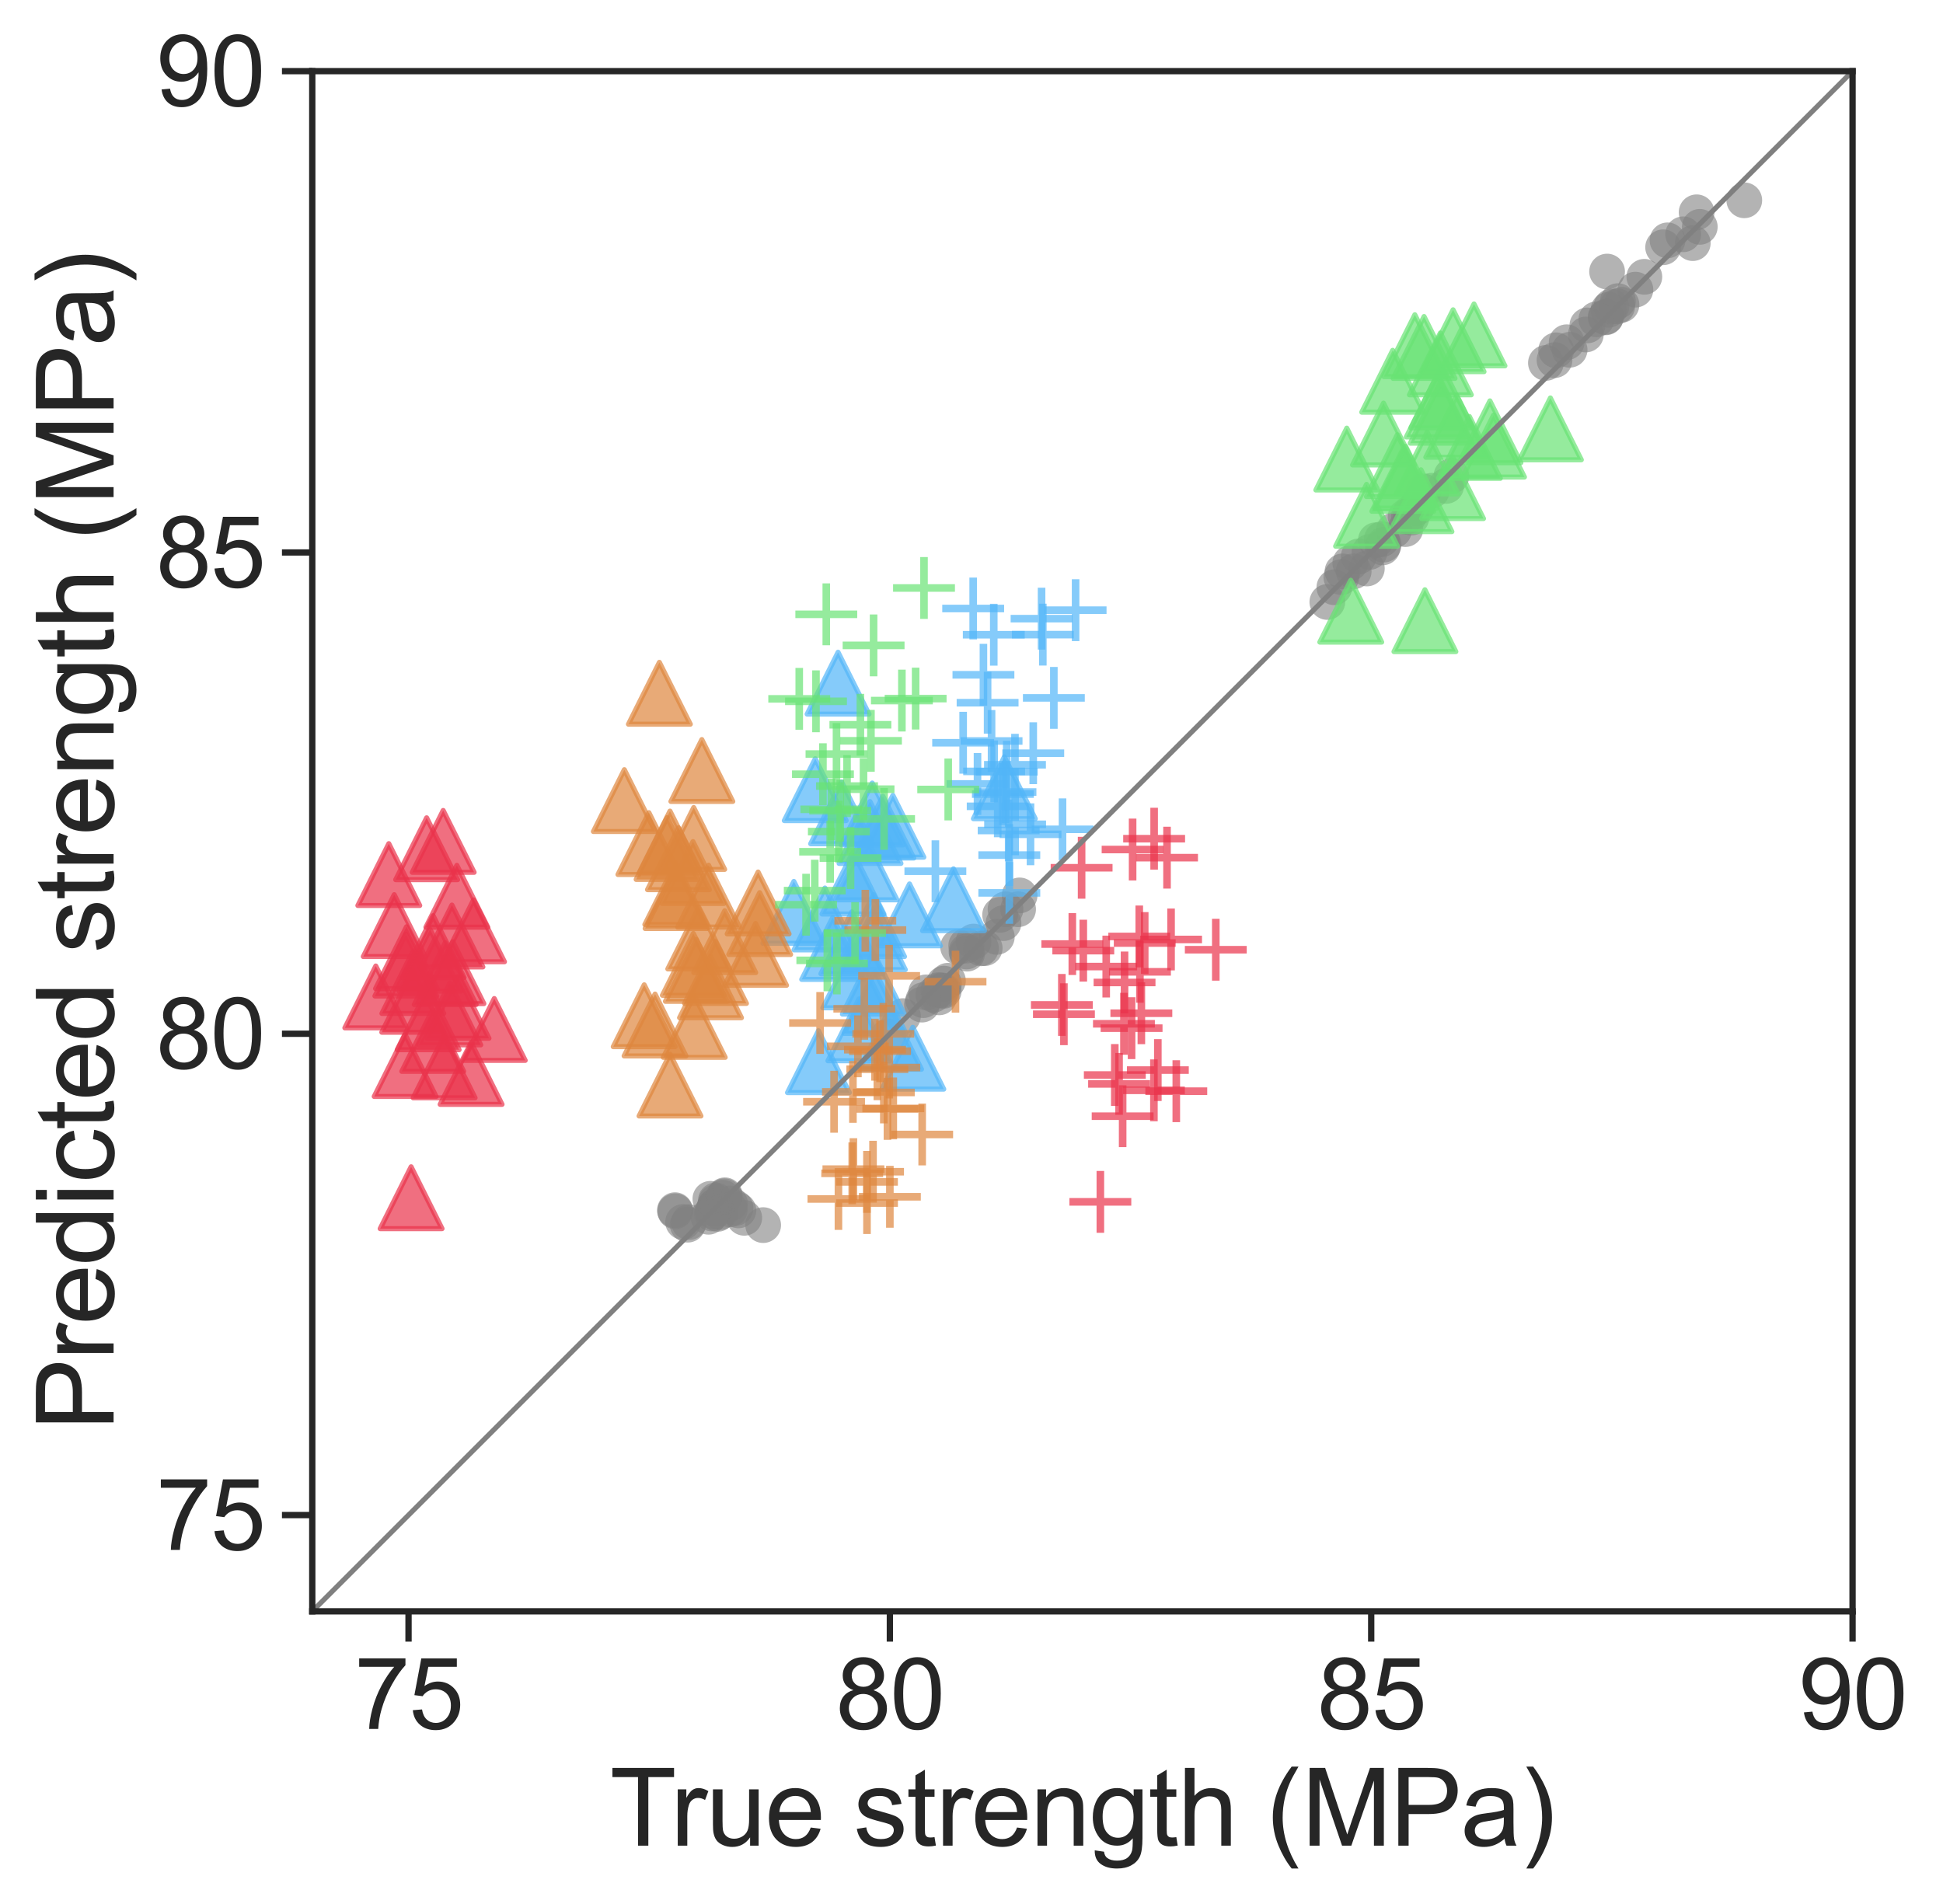 <?xml version="1.0" encoding="utf-8" standalone="no"?>
<!DOCTYPE svg PUBLIC "-//W3C//DTD SVG 1.1//EN"
  "http://www.w3.org/Graphics/SVG/1.1/DTD/svg11.dtd">
<svg xmlns:xlink="http://www.w3.org/1999/xlink" width="384.642pt" height="377.021pt" viewBox="0 0 384.642 377.021" xmlns="http://www.w3.org/2000/svg" version="1.1">
 <defs>
  <style type="text/css">*{stroke-linejoin: round; stroke-linecap: butt}</style>
 </defs>
 <g id="figure_1">
  <g id="patch_1">
   <path d="M 0 377.021 
L 384.642 377.021 
L 384.642 0 
L 0 0 
z
" style="fill: #ffffff"/>
  </g>
  <g id="axes_1">
   <g id="patch_2">
    <path d="M 61.817 319.009 
L 366.737 319.009 
L 366.737 14.089 
L 61.817 14.089 
z
" style="fill: #ffffff"/>
   </g>
   <g id="matplotlib.axis_1">
    <g id="xtick_1">
     <g id="line2d_1">
      <defs>
       <path id="mb54478a530" d="M 0 0 
L 0 6 
" style="stroke: #262626; stroke-width: 1.25"/>
      </defs>
      <g>
       <use xlink:href="#mb54478a530" x="80.874" y="319.009" style="fill: #262626; stroke: #262626; stroke-width: 1.25"/>
      </g>
     </g>
     <g id="text_1">
      <!-- 75 -->
      <g style="fill: #262626" transform="translate(70.169 342.288) scale(0.193 -0.193)">
       <defs>
        <path id="ArialMT-37" d="M 303 3981 
L 303 4522 
L 3269 4522 
L 3269 4084 
Q 2831 3619 2401 2847 
Q 1972 2075 1738 1259 
Q 1569 684 1522 0 
L 944 0 
Q 953 541 1156 1306 
Q 1359 2072 1739 2783 
Q 2119 3494 2547 3981 
L 303 3981 
z
" transform="scale(0.016)"/>
        <path id="ArialMT-35" d="M 266 1200 
L 856 1250 
Q 922 819 1161 601 
Q 1400 384 1738 384 
Q 2144 384 2425 690 
Q 2706 997 2706 1503 
Q 2706 1984 2436 2262 
Q 2166 2541 1728 2541 
Q 1456 2541 1237 2417 
Q 1019 2294 894 2097 
L 366 2166 
L 809 4519 
L 3088 4519 
L 3088 3981 
L 1259 3981 
L 1013 2750 
Q 1425 3038 1878 3038 
Q 2478 3038 2890 2622 
Q 3303 2206 3303 1553 
Q 3303 931 2941 478 
Q 2500 -78 1738 -78 
Q 1113 -78 717 272 
Q 322 622 266 1200 
z
" transform="scale(0.016)"/>
       </defs>
       <use xlink:href="#ArialMT-37"/>
       <use xlink:href="#ArialMT-35" x="55.615"/>
      </g>
     </g>
    </g>
    <g id="xtick_2">
     <g id="line2d_2">
      <g>
       <use xlink:href="#mb54478a530" x="176.162" y="319.009" style="fill: #262626; stroke: #262626; stroke-width: 1.25"/>
      </g>
     </g>
     <g id="text_2">
      <!-- 80 -->
      <g style="fill: #262626" transform="translate(165.457 342.288) scale(0.193 -0.193)">
       <defs>
        <path id="ArialMT-38" d="M 1131 2484 
Q 781 2613 612 2850 
Q 444 3088 444 3419 
Q 444 3919 803 4259 
Q 1163 4600 1759 4600 
Q 2359 4600 2725 4251 
Q 3091 3903 3091 3403 
Q 3091 3084 2923 2848 
Q 2756 2613 2416 2484 
Q 2838 2347 3058 2040 
Q 3278 1734 3278 1309 
Q 3278 722 2862 322 
Q 2447 -78 1769 -78 
Q 1091 -78 675 323 
Q 259 725 259 1325 
Q 259 1772 486 2073 
Q 713 2375 1131 2484 
z
M 1019 3438 
Q 1019 3113 1228 2906 
Q 1438 2700 1772 2700 
Q 2097 2700 2305 2904 
Q 2513 3109 2513 3406 
Q 2513 3716 2298 3927 
Q 2084 4138 1766 4138 
Q 1444 4138 1231 3931 
Q 1019 3725 1019 3438 
z
M 838 1322 
Q 838 1081 952 856 
Q 1066 631 1291 507 
Q 1516 384 1775 384 
Q 2178 384 2440 643 
Q 2703 903 2703 1303 
Q 2703 1709 2433 1975 
Q 2163 2241 1756 2241 
Q 1359 2241 1098 1978 
Q 838 1716 838 1322 
z
" transform="scale(0.016)"/>
        <path id="ArialMT-30" d="M 266 2259 
Q 266 3072 433 3567 
Q 600 4063 929 4331 
Q 1259 4600 1759 4600 
Q 2128 4600 2406 4451 
Q 2684 4303 2865 4023 
Q 3047 3744 3150 3342 
Q 3253 2941 3253 2259 
Q 3253 1453 3087 958 
Q 2922 463 2592 192 
Q 2263 -78 1759 -78 
Q 1097 -78 719 397 
Q 266 969 266 2259 
z
M 844 2259 
Q 844 1131 1108 757 
Q 1372 384 1759 384 
Q 2147 384 2411 759 
Q 2675 1134 2675 2259 
Q 2675 3391 2411 3762 
Q 2147 4134 1753 4134 
Q 1366 4134 1134 3806 
Q 844 3388 844 2259 
z
" transform="scale(0.016)"/>
       </defs>
       <use xlink:href="#ArialMT-38"/>
       <use xlink:href="#ArialMT-30" x="55.615"/>
      </g>
     </g>
    </g>
    <g id="xtick_3">
     <g id="line2d_3">
      <g>
       <use xlink:href="#mb54478a530" x="271.449" y="319.009" style="fill: #262626; stroke: #262626; stroke-width: 1.25"/>
      </g>
     </g>
     <g id="text_3">
      <!-- 85 -->
      <g style="fill: #262626" transform="translate(260.744 342.288) scale(0.193 -0.193)">
       <use xlink:href="#ArialMT-38"/>
       <use xlink:href="#ArialMT-35" x="55.615"/>
      </g>
     </g>
    </g>
    <g id="xtick_4">
     <g id="line2d_4">
      <g>
       <use xlink:href="#mb54478a530" x="366.737" y="319.009" style="fill: #262626; stroke: #262626; stroke-width: 1.25"/>
      </g>
     </g>
     <g id="text_4">
      <!-- 90 -->
      <g style="fill: #262626" transform="translate(356.032 342.288) scale(0.193 -0.193)">
       <defs>
        <path id="ArialMT-39" d="M 350 1059 
L 891 1109 
Q 959 728 1153 556 
Q 1347 384 1650 384 
Q 1909 384 2104 503 
Q 2300 622 2425 820 
Q 2550 1019 2634 1356 
Q 2719 1694 2719 2044 
Q 2719 2081 2716 2156 
Q 2547 1888 2255 1720 
Q 1963 1553 1622 1553 
Q 1053 1553 659 1965 
Q 266 2378 266 3053 
Q 266 3750 677 4175 
Q 1088 4600 1706 4600 
Q 2153 4600 2523 4359 
Q 2894 4119 3086 3673 
Q 3278 3228 3278 2384 
Q 3278 1506 3087 986 
Q 2897 466 2520 194 
Q 2144 -78 1638 -78 
Q 1100 -78 759 220 
Q 419 519 350 1059 
z
M 2653 3081 
Q 2653 3566 2395 3850 
Q 2138 4134 1775 4134 
Q 1400 4134 1122 3828 
Q 844 3522 844 3034 
Q 844 2597 1108 2323 
Q 1372 2050 1759 2050 
Q 2150 2050 2401 2323 
Q 2653 2597 2653 3081 
z
" transform="scale(0.016)"/>
       </defs>
       <use xlink:href="#ArialMT-39"/>
       <use xlink:href="#ArialMT-30" x="55.615"/>
      </g>
     </g>
    </g>
    <g id="text_5">
     <!-- True strength (MPa) -->
     <g style="fill: #262626" transform="translate(120.732 365.401) scale(0.21 -0.21)">
      <defs>
       <path id="ArialMT-54" d="M 1659 0 
L 1659 4041 
L 150 4041 
L 150 4581 
L 3781 4581 
L 3781 4041 
L 2266 4041 
L 2266 0 
L 1659 0 
z
" transform="scale(0.016)"/>
       <path id="ArialMT-72" d="M 416 0 
L 416 3319 
L 922 3319 
L 922 2816 
Q 1116 3169 1280 3281 
Q 1444 3394 1641 3394 
Q 1925 3394 2219 3213 
L 2025 2691 
Q 1819 2813 1613 2813 
Q 1428 2813 1281 2702 
Q 1134 2591 1072 2394 
Q 978 2094 978 1738 
L 978 0 
L 416 0 
z
" transform="scale(0.016)"/>
       <path id="ArialMT-75" d="M 2597 0 
L 2597 488 
Q 2209 -75 1544 -75 
Q 1250 -75 995 37 
Q 741 150 617 320 
Q 494 491 444 738 
Q 409 903 409 1263 
L 409 3319 
L 972 3319 
L 972 1478 
Q 972 1038 1006 884 
Q 1059 663 1231 536 
Q 1403 409 1656 409 
Q 1909 409 2131 539 
Q 2353 669 2445 892 
Q 2538 1116 2538 1541 
L 2538 3319 
L 3100 3319 
L 3100 0 
L 2597 0 
z
" transform="scale(0.016)"/>
       <path id="ArialMT-65" d="M 2694 1069 
L 3275 997 
Q 3138 488 2766 206 
Q 2394 -75 1816 -75 
Q 1088 -75 661 373 
Q 234 822 234 1631 
Q 234 2469 665 2931 
Q 1097 3394 1784 3394 
Q 2450 3394 2872 2941 
Q 3294 2488 3294 1666 
Q 3294 1616 3291 1516 
L 816 1516 
Q 847 969 1125 678 
Q 1403 388 1819 388 
Q 2128 388 2347 550 
Q 2566 713 2694 1069 
z
M 847 1978 
L 2700 1978 
Q 2663 2397 2488 2606 
Q 2219 2931 1791 2931 
Q 1403 2931 1139 2672 
Q 875 2413 847 1978 
z
" transform="scale(0.016)"/>
       <path id="ArialMT-20" transform="scale(0.016)"/>
       <path id="ArialMT-73" d="M 197 991 
L 753 1078 
Q 800 744 1014 566 
Q 1228 388 1613 388 
Q 2000 388 2187 545 
Q 2375 703 2375 916 
Q 2375 1106 2209 1216 
Q 2094 1291 1634 1406 
Q 1016 1563 777 1677 
Q 538 1791 414 1992 
Q 291 2194 291 2438 
Q 291 2659 392 2848 
Q 494 3038 669 3163 
Q 800 3259 1026 3326 
Q 1253 3394 1513 3394 
Q 1903 3394 2198 3281 
Q 2494 3169 2634 2976 
Q 2775 2784 2828 2463 
L 2278 2388 
Q 2241 2644 2061 2787 
Q 1881 2931 1553 2931 
Q 1166 2931 1000 2803 
Q 834 2675 834 2503 
Q 834 2394 903 2306 
Q 972 2216 1119 2156 
Q 1203 2125 1616 2013 
Q 2213 1853 2448 1751 
Q 2684 1650 2818 1456 
Q 2953 1263 2953 975 
Q 2953 694 2789 445 
Q 2625 197 2315 61 
Q 2006 -75 1616 -75 
Q 969 -75 630 194 
Q 291 463 197 991 
z
" transform="scale(0.016)"/>
       <path id="ArialMT-74" d="M 1650 503 
L 1731 6 
Q 1494 -44 1306 -44 
Q 1000 -44 831 53 
Q 663 150 594 308 
Q 525 466 525 972 
L 525 2881 
L 113 2881 
L 113 3319 
L 525 3319 
L 525 4141 
L 1084 4478 
L 1084 3319 
L 1650 3319 
L 1650 2881 
L 1084 2881 
L 1084 941 
Q 1084 700 1114 631 
Q 1144 563 1211 522 
Q 1278 481 1403 481 
Q 1497 481 1650 503 
z
" transform="scale(0.016)"/>
       <path id="ArialMT-6e" d="M 422 0 
L 422 3319 
L 928 3319 
L 928 2847 
Q 1294 3394 1984 3394 
Q 2284 3394 2536 3286 
Q 2788 3178 2913 3003 
Q 3038 2828 3088 2588 
Q 3119 2431 3119 2041 
L 3119 0 
L 2556 0 
L 2556 2019 
Q 2556 2363 2490 2533 
Q 2425 2703 2258 2804 
Q 2091 2906 1866 2906 
Q 1506 2906 1245 2678 
Q 984 2450 984 1813 
L 984 0 
L 422 0 
z
" transform="scale(0.016)"/>
       <path id="ArialMT-67" d="M 319 -275 
L 866 -356 
Q 900 -609 1056 -725 
Q 1266 -881 1628 -881 
Q 2019 -881 2231 -725 
Q 2444 -569 2519 -288 
Q 2563 -116 2559 434 
Q 2191 0 1641 0 
Q 956 0 581 494 
Q 206 988 206 1678 
Q 206 2153 378 2554 
Q 550 2956 876 3175 
Q 1203 3394 1644 3394 
Q 2231 3394 2613 2919 
L 2613 3319 
L 3131 3319 
L 3131 450 
Q 3131 -325 2973 -648 
Q 2816 -972 2473 -1159 
Q 2131 -1347 1631 -1347 
Q 1038 -1347 672 -1080 
Q 306 -813 319 -275 
z
M 784 1719 
Q 784 1066 1043 766 
Q 1303 466 1694 466 
Q 2081 466 2343 764 
Q 2606 1063 2606 1700 
Q 2606 2309 2336 2618 
Q 2066 2928 1684 2928 
Q 1309 2928 1046 2623 
Q 784 2319 784 1719 
z
" transform="scale(0.016)"/>
       <path id="ArialMT-68" d="M 422 0 
L 422 4581 
L 984 4581 
L 984 2938 
Q 1378 3394 1978 3394 
Q 2347 3394 2619 3248 
Q 2891 3103 3008 2847 
Q 3125 2591 3125 2103 
L 3125 0 
L 2563 0 
L 2563 2103 
Q 2563 2525 2380 2717 
Q 2197 2909 1863 2909 
Q 1613 2909 1392 2779 
Q 1172 2650 1078 2428 
Q 984 2206 984 1816 
L 984 0 
L 422 0 
z
" transform="scale(0.016)"/>
       <path id="ArialMT-28" d="M 1497 -1347 
Q 1031 -759 709 28 
Q 388 816 388 1659 
Q 388 2403 628 3084 
Q 909 3875 1497 4659 
L 1900 4659 
Q 1522 4009 1400 3731 
Q 1209 3300 1100 2831 
Q 966 2247 966 1656 
Q 966 153 1900 -1347 
L 1497 -1347 
z
" transform="scale(0.016)"/>
       <path id="ArialMT-4d" d="M 475 0 
L 475 4581 
L 1388 4581 
L 2472 1338 
Q 2622 884 2691 659 
Q 2769 909 2934 1394 
L 4031 4581 
L 4847 4581 
L 4847 0 
L 4263 0 
L 4263 3834 
L 2931 0 
L 2384 0 
L 1059 3900 
L 1059 0 
L 475 0 
z
" transform="scale(0.016)"/>
       <path id="ArialMT-50" d="M 494 0 
L 494 4581 
L 2222 4581 
Q 2678 4581 2919 4538 
Q 3256 4481 3484 4323 
Q 3713 4166 3852 3881 
Q 3991 3597 3991 3256 
Q 3991 2672 3619 2267 
Q 3247 1863 2275 1863 
L 1100 1863 
L 1100 0 
L 494 0 
z
M 1100 2403 
L 2284 2403 
Q 2872 2403 3119 2622 
Q 3366 2841 3366 3238 
Q 3366 3525 3220 3729 
Q 3075 3934 2838 4000 
Q 2684 4041 2272 4041 
L 1100 4041 
L 1100 2403 
z
" transform="scale(0.016)"/>
       <path id="ArialMT-61" d="M 2588 409 
Q 2275 144 1986 34 
Q 1697 -75 1366 -75 
Q 819 -75 525 192 
Q 231 459 231 875 
Q 231 1119 342 1320 
Q 453 1522 633 1644 
Q 813 1766 1038 1828 
Q 1203 1872 1538 1913 
Q 2219 1994 2541 2106 
Q 2544 2222 2544 2253 
Q 2544 2597 2384 2738 
Q 2169 2928 1744 2928 
Q 1347 2928 1158 2789 
Q 969 2650 878 2297 
L 328 2372 
Q 403 2725 575 2942 
Q 747 3159 1072 3276 
Q 1397 3394 1825 3394 
Q 2250 3394 2515 3294 
Q 2781 3194 2906 3042 
Q 3031 2891 3081 2659 
Q 3109 2516 3109 2141 
L 3109 1391 
Q 3109 606 3145 398 
Q 3181 191 3288 0 
L 2700 0 
Q 2613 175 2588 409 
z
M 2541 1666 
Q 2234 1541 1622 1453 
Q 1275 1403 1131 1340 
Q 988 1278 909 1158 
Q 831 1038 831 891 
Q 831 666 1001 516 
Q 1172 366 1500 366 
Q 1825 366 2078 508 
Q 2331 650 2450 897 
Q 2541 1088 2541 1459 
L 2541 1666 
z
" transform="scale(0.016)"/>
       <path id="ArialMT-29" d="M 791 -1347 
L 388 -1347 
Q 1322 153 1322 1656 
Q 1322 2244 1188 2822 
Q 1081 3291 891 3722 
Q 769 4003 388 4659 
L 791 4659 
Q 1378 3875 1659 3084 
Q 1900 2403 1900 1659 
Q 1900 816 1576 28 
Q 1253 -759 791 -1347 
z
" transform="scale(0.016)"/>
      </defs>
      <use xlink:href="#ArialMT-54"/>
      <use xlink:href="#ArialMT-72" x="57.334"/>
      <use xlink:href="#ArialMT-75" x="90.635"/>
      <use xlink:href="#ArialMT-65" x="146.25"/>
      <use xlink:href="#ArialMT-20" x="201.865"/>
      <use xlink:href="#ArialMT-73" x="229.648"/>
      <use xlink:href="#ArialMT-74" x="279.648"/>
      <use xlink:href="#ArialMT-72" x="307.432"/>
      <use xlink:href="#ArialMT-65" x="340.732"/>
      <use xlink:href="#ArialMT-6e" x="396.348"/>
      <use xlink:href="#ArialMT-67" x="451.963"/>
      <use xlink:href="#ArialMT-74" x="507.578"/>
      <use xlink:href="#ArialMT-68" x="535.361"/>
      <use xlink:href="#ArialMT-20" x="590.977"/>
      <use xlink:href="#ArialMT-28" x="618.76"/>
      <use xlink:href="#ArialMT-4d" x="652.061"/>
      <use xlink:href="#ArialMT-50" x="735.361"/>
      <use xlink:href="#ArialMT-61" x="802.061"/>
      <use xlink:href="#ArialMT-29" x="857.676"/>
     </g>
    </g>
   </g>
   <g id="matplotlib.axis_2">
    <g id="ytick_1">
     <g id="line2d_5">
      <defs>
       <path id="m3090d2c1ec" d="M 0 0 
L -6 0 
" style="stroke: #262626; stroke-width: 1.25"/>
      </defs>
      <g>
       <use xlink:href="#m3090d2c1ec" x="61.817" y="299.952" style="fill: #262626; stroke: #262626; stroke-width: 1.25"/>
      </g>
     </g>
     <g id="text_6">
      <!-- 75 -->
      <g style="fill: #262626" transform="translate(30.907 306.841) scale(0.193 -0.193)">
       <use xlink:href="#ArialMT-37"/>
       <use xlink:href="#ArialMT-35" x="55.615"/>
      </g>
     </g>
    </g>
    <g id="ytick_2">
     <g id="line2d_6">
      <g>
       <use xlink:href="#m3090d2c1ec" x="61.817" y="204.664" style="fill: #262626; stroke: #262626; stroke-width: 1.25"/>
      </g>
     </g>
     <g id="text_7">
      <!-- 80 -->
      <g style="fill: #262626" transform="translate(30.907 211.554) scale(0.193 -0.193)">
       <use xlink:href="#ArialMT-38"/>
       <use xlink:href="#ArialMT-30" x="55.615"/>
      </g>
     </g>
    </g>
    <g id="ytick_3">
     <g id="line2d_7">
      <g>
       <use xlink:href="#m3090d2c1ec" x="61.817" y="109.377" style="fill: #262626; stroke: #262626; stroke-width: 1.25"/>
      </g>
     </g>
     <g id="text_8">
      <!-- 85 -->
      <g style="fill: #262626" transform="translate(30.907 116.266) scale(0.193 -0.193)">
       <use xlink:href="#ArialMT-38"/>
       <use xlink:href="#ArialMT-35" x="55.615"/>
      </g>
     </g>
    </g>
    <g id="ytick_4">
     <g id="line2d_8">
      <g>
       <use xlink:href="#m3090d2c1ec" x="61.817" y="14.089" style="fill: #262626; stroke: #262626; stroke-width: 1.25"/>
      </g>
     </g>
     <g id="text_9">
      <!-- 90 -->
      <g style="fill: #262626" transform="translate(30.907 20.979) scale(0.193 -0.193)">
       <use xlink:href="#ArialMT-39"/>
       <use xlink:href="#ArialMT-30" x="55.615"/>
      </g>
     </g>
    </g>
    <g id="text_10">
     <!-- Predicted strength (MPa) -->
     <g style="fill: #262626" transform="translate(22.487 283.257) rotate(-90) scale(0.21 -0.21)">
      <defs>
       <path id="ArialMT-64" d="M 2575 0 
L 2575 419 
Q 2259 -75 1647 -75 
Q 1250 -75 917 144 
Q 584 363 401 755 
Q 219 1147 219 1656 
Q 219 2153 384 2558 
Q 550 2963 881 3178 
Q 1213 3394 1622 3394 
Q 1922 3394 2156 3267 
Q 2391 3141 2538 2938 
L 2538 4581 
L 3097 4581 
L 3097 0 
L 2575 0 
z
M 797 1656 
Q 797 1019 1065 703 
Q 1334 388 1700 388 
Q 2069 388 2326 689 
Q 2584 991 2584 1609 
Q 2584 2291 2321 2609 
Q 2059 2928 1675 2928 
Q 1300 2928 1048 2622 
Q 797 2316 797 1656 
z
" transform="scale(0.016)"/>
       <path id="ArialMT-69" d="M 425 3934 
L 425 4581 
L 988 4581 
L 988 3934 
L 425 3934 
z
M 425 0 
L 425 3319 
L 988 3319 
L 988 0 
L 425 0 
z
" transform="scale(0.016)"/>
       <path id="ArialMT-63" d="M 2588 1216 
L 3141 1144 
Q 3050 572 2676 248 
Q 2303 -75 1759 -75 
Q 1078 -75 664 370 
Q 250 816 250 1647 
Q 250 2184 428 2587 
Q 606 2991 970 3192 
Q 1334 3394 1763 3394 
Q 2303 3394 2647 3120 
Q 2991 2847 3088 2344 
L 2541 2259 
Q 2463 2594 2264 2762 
Q 2066 2931 1784 2931 
Q 1359 2931 1093 2626 
Q 828 2322 828 1663 
Q 828 994 1084 691 
Q 1341 388 1753 388 
Q 2084 388 2306 591 
Q 2528 794 2588 1216 
z
" transform="scale(0.016)"/>
      </defs>
      <use xlink:href="#ArialMT-50"/>
      <use xlink:href="#ArialMT-72" x="66.699"/>
      <use xlink:href="#ArialMT-65" x="100"/>
      <use xlink:href="#ArialMT-64" x="155.615"/>
      <use xlink:href="#ArialMT-69" x="211.23"/>
      <use xlink:href="#ArialMT-63" x="233.447"/>
      <use xlink:href="#ArialMT-74" x="283.447"/>
      <use xlink:href="#ArialMT-65" x="311.23"/>
      <use xlink:href="#ArialMT-64" x="366.846"/>
      <use xlink:href="#ArialMT-20" x="422.461"/>
      <use xlink:href="#ArialMT-73" x="450.244"/>
      <use xlink:href="#ArialMT-74" x="500.244"/>
      <use xlink:href="#ArialMT-72" x="528.027"/>
      <use xlink:href="#ArialMT-65" x="561.328"/>
      <use xlink:href="#ArialMT-6e" x="616.943"/>
      <use xlink:href="#ArialMT-67" x="672.559"/>
      <use xlink:href="#ArialMT-74" x="728.174"/>
      <use xlink:href="#ArialMT-68" x="755.957"/>
      <use xlink:href="#ArialMT-20" x="811.572"/>
      <use xlink:href="#ArialMT-28" x="839.355"/>
      <use xlink:href="#ArialMT-4d" x="872.656"/>
      <use xlink:href="#ArialMT-50" x="955.957"/>
      <use xlink:href="#ArialMT-61" x="1022.656"/>
      <use xlink:href="#ArialMT-29" x="1078.271"/>
     </g>
    </g>
   </g>
   <g id="PathCollection_1">
    <defs>
     <path id="C0_0_a1b54092af" d="M 0 3.536 
C 0.938 3.536 1.837 3.163 2.5 2.5 
C 3.163 1.837 3.536 0.938 3.536 -0 
C 3.536 -0.938 3.163 -1.837 2.5 -2.5 
C 1.837 -3.163 0.938 -3.536 0 -3.536 
C -0.938 -3.536 -1.837 -3.163 -2.5 -2.5 
C -3.163 -1.837 -3.536 -0.938 -3.536 0 
C -3.536 0.938 -3.163 1.837 -2.5 2.5 
C -1.837 3.163 -0.938 3.536 0 3.536 
z
"/>
    </defs>
    <g clip-path="url(#p9abfd5ecce)">
     <use xlink:href="#C0_0_a1b54092af" x="281.792" y="97.291" style="fill: #808080; fill-opacity: 0.6"/>
    </g>
    <g clip-path="url(#p9abfd5ecce)">
     <use xlink:href="#C0_0_a1b54092af" x="199.058" y="180.012" style="fill: #808080; fill-opacity: 0.6"/>
    </g>
    <g clip-path="url(#p9abfd5ecce)">
     <use xlink:href="#C0_0_a1b54092af" x="333.206" y="46.384" style="fill: #808080; fill-opacity: 0.6"/>
    </g>
    <g clip-path="url(#p9abfd5ecce)">
     <use xlink:href="#C0_0_a1b54092af" x="307.735" y="71.304" style="fill: #808080; fill-opacity: 0.6"/>
    </g>
    <g clip-path="url(#p9abfd5ecce)">
     <use xlink:href="#C0_0_a1b54092af" x="306.034" y="71.849" style="fill: #808080; fill-opacity: 0.6"/>
    </g>
    <g clip-path="url(#p9abfd5ecce)">
     <use xlink:href="#C0_0_a1b54092af" x="335.868" y="42.031" style="fill: #808080; fill-opacity: 0.6"/>
    </g>
    <g clip-path="url(#p9abfd5ecce)">
     <use xlink:href="#C0_0_a1b54092af" x="187.66" y="194.163" style="fill: #808080; fill-opacity: 0.6"/>
    </g>
    <g clip-path="url(#p9abfd5ecce)">
     <use xlink:href="#C0_0_a1b54092af" x="141.507" y="238.881" style="fill: #808080; fill-opacity: 0.6"/>
    </g>
    <g clip-path="url(#p9abfd5ecce)">
     <use xlink:href="#C0_0_a1b54092af" x="273.547" y="106.744" style="fill: #808080; fill-opacity: 0.6"/>
    </g>
    <g clip-path="url(#p9abfd5ecce)">
     <use xlink:href="#C0_0_a1b54092af" x="182.515" y="198.891" style="fill: #808080; fill-opacity: 0.6"/>
    </g>
    <g clip-path="url(#p9abfd5ecce)">
     <use xlink:href="#C0_0_a1b54092af" x="286.287" y="96.204" style="fill: #808080; fill-opacity: 0.6"/>
    </g>
    <g clip-path="url(#p9abfd5ecce)">
     <use xlink:href="#C0_0_a1b54092af" x="320.284" y="59.617" style="fill: #808080; fill-opacity: 0.6"/>
    </g>
    <g clip-path="url(#p9abfd5ecce)">
     <use xlink:href="#C0_0_a1b54092af" x="287.32" y="94.239" style="fill: #808080; fill-opacity: 0.6"/>
    </g>
    <g clip-path="url(#p9abfd5ecce)">
     <use xlink:href="#C0_0_a1b54092af" x="278.204" y="104.749" style="fill: #808080; fill-opacity: 0.6"/>
    </g>
    <g clip-path="url(#p9abfd5ecce)">
     <use xlink:href="#C0_0_a1b54092af" x="197.335" y="185.476" style="fill: #808080; fill-opacity: 0.6"/>
    </g>
    <g clip-path="url(#p9abfd5ecce)">
     <use xlink:href="#C0_0_a1b54092af" x="147.335" y="241.101" style="fill: #808080; fill-opacity: 0.6"/>
    </g>
    <g clip-path="url(#p9abfd5ecce)">
     <use xlink:href="#C0_0_a1b54092af" x="201.843" y="177.273" style="fill: #808080; fill-opacity: 0.6"/>
    </g>
    <g clip-path="url(#p9abfd5ecce)">
     <use xlink:href="#C0_0_a1b54092af" x="178.747" y="201.166" style="fill: #808080; fill-opacity: 0.6"/>
    </g>
    <g clip-path="url(#p9abfd5ecce)">
     <use xlink:href="#C0_0_a1b54092af" x="197.985" y="181.116" style="fill: #808080; fill-opacity: 0.6"/>
    </g>
    <g clip-path="url(#p9abfd5ecce)">
     <use xlink:href="#C0_0_a1b54092af" x="186.865" y="194.741" style="fill: #808080; fill-opacity: 0.6"/>
    </g>
    <g clip-path="url(#p9abfd5ecce)">
     <use xlink:href="#C0_0_a1b54092af" x="194.933" y="187.712" style="fill: #808080; fill-opacity: 0.6"/>
    </g>
    <g clip-path="url(#p9abfd5ecce)">
     <use xlink:href="#C0_0_a1b54092af" x="317.901" y="62.725" style="fill: #808080; fill-opacity: 0.6"/>
    </g>
    <g clip-path="url(#p9abfd5ecce)">
     <use xlink:href="#C0_0_a1b54092af" x="275.955" y="104.973" style="fill: #808080; fill-opacity: 0.6"/>
    </g>
    <g clip-path="url(#p9abfd5ecce)">
     <use xlink:href="#C0_0_a1b54092af" x="191.272" y="187.211" style="fill: #808080; fill-opacity: 0.6"/>
    </g>
    <g clip-path="url(#p9abfd5ecce)">
     <use xlink:href="#C0_0_a1b54092af" x="136.4" y="241.954" style="fill: #808080; fill-opacity: 0.6"/>
    </g>
    <g clip-path="url(#p9abfd5ecce)">
     <use xlink:href="#C0_0_a1b54092af" x="270.587" y="112.547" style="fill: #808080; fill-opacity: 0.6"/>
    </g>
    <g clip-path="url(#p9abfd5ecce)">
     <use xlink:href="#C0_0_a1b54092af" x="318.43" y="61.321" style="fill: #808080; fill-opacity: 0.6"/>
    </g>
    <g clip-path="url(#p9abfd5ecce)">
     <use xlink:href="#C0_0_a1b54092af" x="186.818" y="196.164" style="fill: #808080; fill-opacity: 0.6"/>
    </g>
    <g clip-path="url(#p9abfd5ecce)">
     <use xlink:href="#C0_0_a1b54092af" x="314.237" y="64.424" style="fill: #808080; fill-opacity: 0.6"/>
    </g>
    <g clip-path="url(#p9abfd5ecce)">
     <use xlink:href="#C0_0_a1b54092af" x="143.486" y="236.641" style="fill: #808080; fill-opacity: 0.6"/>
    </g>
    <g clip-path="url(#p9abfd5ecce)">
     <use xlink:href="#C0_0_a1b54092af" x="184.795" y="196.936" style="fill: #808080; fill-opacity: 0.6"/>
    </g>
    <g clip-path="url(#p9abfd5ecce)">
     <use xlink:href="#C0_0_a1b54092af" x="144.47" y="239.421" style="fill: #808080; fill-opacity: 0.6"/>
    </g>
    <g clip-path="url(#p9abfd5ecce)">
     <use xlink:href="#C0_0_a1b54092af" x="325.522" y="54.802" style="fill: #808080; fill-opacity: 0.6"/>
    </g>
    <g clip-path="url(#p9abfd5ecce)">
     <use xlink:href="#C0_0_a1b54092af" x="201.547" y="180.011" style="fill: #808080; fill-opacity: 0.6"/>
    </g>
    <g clip-path="url(#p9abfd5ecce)">
     <use xlink:href="#C0_0_a1b54092af" x="151.078" y="242.544" style="fill: #808080; fill-opacity: 0.6"/>
    </g>
    <g clip-path="url(#p9abfd5ecce)">
     <use xlink:href="#C0_0_a1b54092af" x="279.415" y="102.463" style="fill: #808080; fill-opacity: 0.6"/>
    </g>
    <g clip-path="url(#p9abfd5ecce)">
     <use xlink:href="#C0_0_a1b54092af" x="280.395" y="100.573" style="fill: #808080; fill-opacity: 0.6"/>
    </g>
    <g clip-path="url(#p9abfd5ecce)">
     <use xlink:href="#C0_0_a1b54092af" x="135.236" y="241.926" style="fill: #808080; fill-opacity: 0.6"/>
    </g>
    <g clip-path="url(#p9abfd5ecce)">
     <use xlink:href="#C0_0_a1b54092af" x="189.669" y="187.464" style="fill: #808080; fill-opacity: 0.6"/>
    </g>
    <g clip-path="url(#p9abfd5ecce)">
     <use xlink:href="#C0_0_a1b54092af" x="141.753" y="238.009" style="fill: #808080; fill-opacity: 0.6"/>
    </g>
    <g clip-path="url(#p9abfd5ecce)">
     <use xlink:href="#C0_0_a1b54092af" x="265.535" y="114.257" style="fill: #808080; fill-opacity: 0.6"/>
    </g>
    <g clip-path="url(#p9abfd5ecce)">
     <use xlink:href="#C0_0_a1b54092af" x="144.507" y="238.277" style="fill: #808080; fill-opacity: 0.6"/>
    </g>
    <g clip-path="url(#p9abfd5ecce)">
     <use xlink:href="#C0_0_a1b54092af" x="142.566" y="239.969" style="fill: #808080; fill-opacity: 0.6"/>
    </g>
    <g clip-path="url(#p9abfd5ecce)">
     <use xlink:href="#C0_0_a1b54092af" x="141.722" y="237.65" style="fill: #808080; fill-opacity: 0.6"/>
    </g>
    <g clip-path="url(#p9abfd5ecce)">
     <use xlink:href="#C0_0_a1b54092af" x="318.143" y="53.765" style="fill: #808080; fill-opacity: 0.6"/>
    </g>
    <g clip-path="url(#p9abfd5ecce)">
     <use xlink:href="#C0_0_a1b54092af" x="198.658" y="182.755" style="fill: #808080; fill-opacity: 0.6"/>
    </g>
    <g clip-path="url(#p9abfd5ecce)">
     <use xlink:href="#C0_0_a1b54092af" x="140.628" y="237.341" style="fill: #808080; fill-opacity: 0.6"/>
    </g>
    <g clip-path="url(#p9abfd5ecce)">
     <use xlink:href="#C0_0_a1b54092af" x="133.656" y="239.801" style="fill: #808080; fill-opacity: 0.6"/>
    </g>
    <g clip-path="url(#p9abfd5ecce)">
     <use xlink:href="#C0_0_a1b54092af" x="280.79" y="99.772" style="fill: #808080; fill-opacity: 0.6"/>
    </g>
    <g clip-path="url(#p9abfd5ecce)">
     <use xlink:href="#C0_0_a1b54092af" x="191.448" y="188.801" style="fill: #808080; fill-opacity: 0.6"/>
    </g>
    <g clip-path="url(#p9abfd5ecce)">
     <use xlink:href="#C0_0_a1b54092af" x="320.152" y="60.635" style="fill: #808080; fill-opacity: 0.6"/>
    </g>
    <g clip-path="url(#p9abfd5ecce)">
     <use xlink:href="#C0_0_a1b54092af" x="143.141" y="237.139" style="fill: #808080; fill-opacity: 0.6"/>
    </g>
    <g clip-path="url(#p9abfd5ecce)">
     <use xlink:href="#C0_0_a1b54092af" x="191.328" y="188.373" style="fill: #808080; fill-opacity: 0.6"/>
    </g>
    <g clip-path="url(#p9abfd5ecce)">
     <use xlink:href="#C0_0_a1b54092af" x="145.602" y="239.139" style="fill: #808080; fill-opacity: 0.6"/>
    </g>
    <g clip-path="url(#p9abfd5ecce)">
     <use xlink:href="#C0_0_a1b54092af" x="265.764" y="113.127" style="fill: #808080; fill-opacity: 0.6"/>
    </g>
    <g clip-path="url(#p9abfd5ecce)">
     <use xlink:href="#C0_0_a1b54092af" x="175.828" y="205.186" style="fill: #808080; fill-opacity: 0.6"/>
    </g>
    <g clip-path="url(#p9abfd5ecce)">
     <use xlink:href="#C0_0_a1b54092af" x="272.365" y="106.954" style="fill: #808080; fill-opacity: 0.6"/>
    </g>
    <g clip-path="url(#p9abfd5ecce)">
     <use xlink:href="#C0_0_a1b54092af" x="185.92" y="197.454" style="fill: #808080; fill-opacity: 0.6"/>
    </g>
    <g clip-path="url(#p9abfd5ecce)">
     <use xlink:href="#C0_0_a1b54092af" x="336.494" y="44.91" style="fill: #808080; fill-opacity: 0.6"/>
    </g>
    <g clip-path="url(#p9abfd5ecce)">
     <use xlink:href="#C0_0_a1b54092af" x="183.337" y="196.467" style="fill: #808080; fill-opacity: 0.6"/>
    </g>
    <g clip-path="url(#p9abfd5ecce)">
     <use xlink:href="#C0_0_a1b54092af" x="278.255" y="102.305" style="fill: #808080; fill-opacity: 0.6"/>
    </g>
    <g clip-path="url(#p9abfd5ecce)">
     <use xlink:href="#C0_0_a1b54092af" x="329.237" y="48.956" style="fill: #808080; fill-opacity: 0.6"/>
    </g>
    <g clip-path="url(#p9abfd5ecce)">
     <use xlink:href="#C0_0_a1b54092af" x="317.875" y="62.825" style="fill: #808080; fill-opacity: 0.6"/>
    </g>
    <g clip-path="url(#p9abfd5ecce)">
     <use xlink:href="#C0_0_a1b54092af" x="308.057" y="69.352" style="fill: #808080; fill-opacity: 0.6"/>
    </g>
    <g clip-path="url(#p9abfd5ecce)">
     <use xlink:href="#C0_0_a1b54092af" x="267.311" y="111.449" style="fill: #808080; fill-opacity: 0.6"/>
    </g>
    <g clip-path="url(#p9abfd5ecce)">
     <use xlink:href="#C0_0_a1b54092af" x="141.593" y="238.785" style="fill: #808080; fill-opacity: 0.6"/>
    </g>
    <g clip-path="url(#p9abfd5ecce)">
     <use xlink:href="#C0_0_a1b54092af" x="271.125" y="109.274" style="fill: #808080; fill-opacity: 0.6"/>
    </g>
    <g clip-path="url(#p9abfd5ecce)">
     <use xlink:href="#C0_0_a1b54092af" x="142.059" y="240.318" style="fill: #808080; fill-opacity: 0.6"/>
    </g>
    <g clip-path="url(#p9abfd5ecce)">
     <use xlink:href="#C0_0_a1b54092af" x="279.265" y="101.475" style="fill: #808080; fill-opacity: 0.6"/>
    </g>
    <g clip-path="url(#p9abfd5ecce)">
     <use xlink:href="#C0_0_a1b54092af" x="141.146" y="239.847" style="fill: #808080; fill-opacity: 0.6"/>
    </g>
    <g clip-path="url(#p9abfd5ecce)">
     <use xlink:href="#C0_0_a1b54092af" x="141.368" y="239.204" style="fill: #808080; fill-opacity: 0.6"/>
    </g>
    <g clip-path="url(#p9abfd5ecce)">
     <use xlink:href="#C0_0_a1b54092af" x="278.93" y="102.171" style="fill: #808080; fill-opacity: 0.6"/>
    </g>
    <g clip-path="url(#p9abfd5ecce)">
     <use xlink:href="#C0_0_a1b54092af" x="345.303" y="39.654" style="fill: #808080; fill-opacity: 0.6"/>
    </g>
    <g clip-path="url(#p9abfd5ecce)">
     <use xlink:href="#C0_0_a1b54092af" x="136.138" y="242.46" style="fill: #808080; fill-opacity: 0.6"/>
    </g>
    <g clip-path="url(#p9abfd5ecce)">
     <use xlink:href="#C0_0_a1b54092af" x="182.779" y="198.008" style="fill: #808080; fill-opacity: 0.6"/>
    </g>
    <g clip-path="url(#p9abfd5ecce)">
     <use xlink:href="#C0_0_a1b54092af" x="140.25" y="240.893" style="fill: #808080; fill-opacity: 0.6"/>
    </g>
    <g clip-path="url(#p9abfd5ecce)">
     <use xlink:href="#C0_0_a1b54092af" x="146.181" y="239.628" style="fill: #808080; fill-opacity: 0.6"/>
    </g>
    <g clip-path="url(#p9abfd5ecce)">
     <use xlink:href="#C0_0_a1b54092af" x="268.981" y="110.158" style="fill: #808080; fill-opacity: 0.6"/>
    </g>
    <g clip-path="url(#p9abfd5ecce)">
     <use xlink:href="#C0_0_a1b54092af" x="330.106" y="47.583" style="fill: #808080; fill-opacity: 0.6"/>
    </g>
    <g clip-path="url(#p9abfd5ecce)">
     <use xlink:href="#C0_0_a1b54092af" x="133.621" y="239.585" style="fill: #808080; fill-opacity: 0.6"/>
    </g>
    <g clip-path="url(#p9abfd5ecce)">
     <use xlink:href="#C0_0_a1b54092af" x="192.723" y="186.407" style="fill: #808080; fill-opacity: 0.6"/>
    </g>
    <g clip-path="url(#p9abfd5ecce)">
     <use xlink:href="#C0_0_a1b54092af" x="140.939" y="240.241" style="fill: #808080; fill-opacity: 0.6"/>
    </g>
    <g clip-path="url(#p9abfd5ecce)">
     <use xlink:href="#C0_0_a1b54092af" x="262.764" y="119.181" style="fill: #808080; fill-opacity: 0.6"/>
    </g>
    <g clip-path="url(#p9abfd5ecce)">
     <use xlink:href="#C0_0_a1b54092af" x="313.936" y="66.222" style="fill: #808080; fill-opacity: 0.6"/>
    </g>
    <g clip-path="url(#p9abfd5ecce)">
     <use xlink:href="#C0_0_a1b54092af" x="267.979" y="113.109" style="fill: #808080; fill-opacity: 0.6"/>
    </g>
    <g clip-path="url(#p9abfd5ecce)">
     <use xlink:href="#C0_0_a1b54092af" x="273.692" y="108.375" style="fill: #808080; fill-opacity: 0.6"/>
    </g>
    <g clip-path="url(#p9abfd5ecce)">
     <use xlink:href="#C0_0_a1b54092af" x="335.107" y="48.133" style="fill: #808080; fill-opacity: 0.6"/>
    </g>
    <g clip-path="url(#p9abfd5ecce)">
     <use xlink:href="#C0_0_a1b54092af" x="273.91" y="107.824" style="fill: #808080; fill-opacity: 0.6"/>
    </g>
    <g clip-path="url(#p9abfd5ecce)">
     <use xlink:href="#C0_0_a1b54092af" x="264.156" y="116.266" style="fill: #808080; fill-opacity: 0.6"/>
    </g>
    <g clip-path="url(#p9abfd5ecce)">
     <use xlink:href="#C0_0_a1b54092af" x="323.753" y="57.342" style="fill: #808080; fill-opacity: 0.6"/>
    </g>
    <g clip-path="url(#p9abfd5ecce)">
     <use xlink:href="#C0_0_a1b54092af" x="194.194" y="187.741" style="fill: #808080; fill-opacity: 0.6"/>
    </g>
    <g clip-path="url(#p9abfd5ecce)">
     <use xlink:href="#C0_0_a1b54092af" x="283.442" y="97.152" style="fill: #808080; fill-opacity: 0.6"/>
    </g>
    <g clip-path="url(#p9abfd5ecce)">
     <use xlink:href="#C0_0_a1b54092af" x="143.395" y="236.831" style="fill: #808080; fill-opacity: 0.6"/>
    </g>
    <g clip-path="url(#p9abfd5ecce)">
     <use xlink:href="#C0_0_a1b54092af" x="310.14" y="67.754" style="fill: #808080; fill-opacity: 0.6"/>
    </g>
    <g clip-path="url(#p9abfd5ecce)">
     <use xlink:href="#C0_0_a1b54092af" x="320.997" y="60.339" style="fill: #808080; fill-opacity: 0.6"/>
    </g>
    <g clip-path="url(#p9abfd5ecce)">
     <use xlink:href="#C0_0_a1b54092af" x="186.436" y="196.071" style="fill: #808080; fill-opacity: 0.6"/>
    </g>
    <g clip-path="url(#p9abfd5ecce)">
     <use xlink:href="#C0_0_a1b54092af" x="310.724" y="69.248" style="fill: #808080; fill-opacity: 0.6"/>
    </g>
    <g clip-path="url(#p9abfd5ecce)">
     <use xlink:href="#C0_0_a1b54092af" x="316.028" y="63.219" style="fill: #808080; fill-opacity: 0.6"/>
    </g>
    <g clip-path="url(#p9abfd5ecce)">
     <use xlink:href="#C0_0_a1b54092af" x="318.989" y="60.706" style="fill: #808080; fill-opacity: 0.6"/>
    </g>
    <g clip-path="url(#p9abfd5ecce)">
     <use xlink:href="#C0_0_a1b54092af" x="185.766" y="196.032" style="fill: #808080; fill-opacity: 0.6"/>
    </g>
   </g>
   <g id="PathCollection_2">
    <defs>
     <path id="mbdce14acf3" d="M 0 -6.124 
L -6.124 6.124 
L 6.124 6.124 
z
" style="stroke: #52b5f9; stroke-opacity: 0.7"/>
    </defs>
    <g clip-path="url(#p9abfd5ecce)">
     <use xlink:href="#mbdce14acf3" x="173.23" y="198.469" style="fill: #52b5f9; fill-opacity: 0.7; stroke: #52b5f9; stroke-opacity: 0.7"/>
     <use xlink:href="#mbdce14acf3" x="176.761" y="163.58" style="fill: #52b5f9; fill-opacity: 0.7; stroke: #52b5f9; stroke-opacity: 0.7"/>
     <use xlink:href="#mbdce14acf3" x="198.823" y="155.958" style="fill: #52b5f9; fill-opacity: 0.7; stroke: #52b5f9; stroke-opacity: 0.7"/>
     <use xlink:href="#mbdce14acf3" x="173.092" y="185.842" style="fill: #52b5f9; fill-opacity: 0.7; stroke: #52b5f9; stroke-opacity: 0.7"/>
     <use xlink:href="#mbdce14acf3" x="166.603" y="160.924" style="fill: #52b5f9; fill-opacity: 0.7; stroke: #52b5f9; stroke-opacity: 0.7"/>
     <use xlink:href="#mbdce14acf3" x="165.907" y="135.254" style="fill: #52b5f9; fill-opacity: 0.7; stroke: #52b5f9; stroke-opacity: 0.7"/>
     <use xlink:href="#mbdce14acf3" x="188.757" y="178.126" style="fill: #52b5f9; fill-opacity: 0.7; stroke: #52b5f9; stroke-opacity: 0.7"/>
     <use xlink:href="#mbdce14acf3" x="172.664" y="161.145" style="fill: #52b5f9; fill-opacity: 0.7; stroke: #52b5f9; stroke-opacity: 0.7"/>
     <use xlink:href="#mbdce14acf3" x="171.448" y="172.023" style="fill: #52b5f9; fill-opacity: 0.7; stroke: #52b5f9; stroke-opacity: 0.7"/>
     <use xlink:href="#mbdce14acf3" x="169.013" y="193.403" style="fill: #52b5f9; fill-opacity: 0.7; stroke: #52b5f9; stroke-opacity: 0.7"/>
     <use xlink:href="#mbdce14acf3" x="168.865" y="174.83" style="fill: #52b5f9; fill-opacity: 0.7; stroke: #52b5f9; stroke-opacity: 0.7"/>
     <use xlink:href="#mbdce14acf3" x="157.152" y="180.626" style="fill: #52b5f9; fill-opacity: 0.7; stroke: #52b5f9; stroke-opacity: 0.7"/>
     <use xlink:href="#mbdce14acf3" x="172.932" y="183.258" style="fill: #52b5f9; fill-opacity: 0.7; stroke: #52b5f9; stroke-opacity: 0.7"/>
     <use xlink:href="#mbdce14acf3" x="174.776" y="163.75" style="fill: #52b5f9; fill-opacity: 0.7; stroke: #52b5f9; stroke-opacity: 0.7"/>
     <use xlink:href="#mbdce14acf3" x="164.835" y="187.777" style="fill: #52b5f9; fill-opacity: 0.7; stroke: #52b5f9; stroke-opacity: 0.7"/>
     <use xlink:href="#mbdce14acf3" x="180.05" y="181.121" style="fill: #52b5f9; fill-opacity: 0.7; stroke: #52b5f9; stroke-opacity: 0.7"/>
     <use xlink:href="#mbdce14acf3" x="176.295" y="205.562" style="fill: #52b5f9; fill-opacity: 0.7; stroke: #52b5f9; stroke-opacity: 0.7"/>
     <use xlink:href="#mbdce14acf3" x="172.892" y="194.639" style="fill: #52b5f9; fill-opacity: 0.7; stroke: #52b5f9; stroke-opacity: 0.7"/>
     <use xlink:href="#mbdce14acf3" x="170.027" y="203.886" style="fill: #52b5f9; fill-opacity: 0.7; stroke: #52b5f9; stroke-opacity: 0.7"/>
     <use xlink:href="#mbdce14acf3" x="161.388" y="156.336" style="fill: #52b5f9; fill-opacity: 0.7; stroke: #52b5f9; stroke-opacity: 0.7"/>
     <use xlink:href="#mbdce14acf3" x="163.308" y="181.931" style="fill: #52b5f9; fill-opacity: 0.7; stroke: #52b5f9; stroke-opacity: 0.7"/>
     <use xlink:href="#mbdce14acf3" x="168.633" y="186.657" style="fill: #52b5f9; fill-opacity: 0.7; stroke: #52b5f9; stroke-opacity: 0.7"/>
     <use xlink:href="#mbdce14acf3" x="180.706" y="209.503" style="fill: #52b5f9; fill-opacity: 0.7; stroke: #52b5f9; stroke-opacity: 0.7"/>
     <use xlink:href="#mbdce14acf3" x="162.02" y="210.188" style="fill: #52b5f9; fill-opacity: 0.7; stroke: #52b5f9; stroke-opacity: 0.7"/>
     <use xlink:href="#mbdce14acf3" x="172.229" y="164.816" style="fill: #52b5f9; fill-opacity: 0.7; stroke: #52b5f9; stroke-opacity: 0.7"/>
    </g>
   </g>
   <g id="PathCollection_3">
    <defs>
     <path id="m5e5850a3b8" d="M 0 -6.124 
L -6.124 6.124 
L 6.124 6.124 
z
" style="stroke: #df873e; stroke-opacity: 0.7"/>
    </defs>
    <g clip-path="url(#p9abfd5ecce)">
     <use xlink:href="#m5e5850a3b8" x="137.184" y="172.742" style="fill: #df873e; fill-opacity: 0.7; stroke: #df873e; stroke-opacity: 0.7"/>
     <use xlink:href="#m5e5850a3b8" x="128.46" y="167.013" style="fill: #df873e; fill-opacity: 0.7; stroke: #df873e; stroke-opacity: 0.7"/>
     <use xlink:href="#m5e5850a3b8" x="137.33" y="165.996" style="fill: #df873e; fill-opacity: 0.7; stroke: #df873e; stroke-opacity: 0.7"/>
     <use xlink:href="#m5e5850a3b8" x="138.326" y="185.701" style="fill: #df873e; fill-opacity: 0.7; stroke: #df873e; stroke-opacity: 0.7"/>
     <use xlink:href="#m5e5850a3b8" x="138.939" y="152.543" style="fill: #df873e; fill-opacity: 0.7; stroke: #df873e; stroke-opacity: 0.7"/>
     <use xlink:href="#m5e5850a3b8" x="140.654" y="195.366" style="fill: #df873e; fill-opacity: 0.7; stroke: #df873e; stroke-opacity: 0.7"/>
     <use xlink:href="#m5e5850a3b8" x="132.632" y="166.698" style="fill: #df873e; fill-opacity: 0.7; stroke: #df873e; stroke-opacity: 0.7"/>
     <use xlink:href="#m5e5850a3b8" x="133.839" y="177.697" style="fill: #df873e; fill-opacity: 0.7; stroke: #df873e; stroke-opacity: 0.7"/>
     <use xlink:href="#m5e5850a3b8" x="133.78" y="176.909" style="fill: #df873e; fill-opacity: 0.7; stroke: #df873e; stroke-opacity: 0.7"/>
     <use xlink:href="#m5e5850a3b8" x="130.533" y="137.252" style="fill: #df873e; fill-opacity: 0.7; stroke: #df873e; stroke-opacity: 0.7"/>
     <use xlink:href="#m5e5850a3b8" x="140.274" y="177.414" style="fill: #df873e; fill-opacity: 0.7; stroke: #df873e; stroke-opacity: 0.7"/>
     <use xlink:href="#m5e5850a3b8" x="132.637" y="214.821" style="fill: #df873e; fill-opacity: 0.7; stroke: #df873e; stroke-opacity: 0.7"/>
     <use xlink:href="#m5e5850a3b8" x="149.574" y="188.952" style="fill: #df873e; fill-opacity: 0.7; stroke: #df873e; stroke-opacity: 0.7"/>
     <use xlink:href="#m5e5850a3b8" x="132.064" y="167.985" style="fill: #df873e; fill-opacity: 0.7; stroke: #df873e; stroke-opacity: 0.7"/>
     <use xlink:href="#m5e5850a3b8" x="143.473" y="186.43" style="fill: #df873e; fill-opacity: 0.7; stroke: #df873e; stroke-opacity: 0.7"/>
     <use xlink:href="#m5e5850a3b8" x="141.641" y="192.53" style="fill: #df873e; fill-opacity: 0.7; stroke: #df873e; stroke-opacity: 0.7"/>
     <use xlink:href="#m5e5850a3b8" x="150.078" y="178.767" style="fill: #df873e; fill-opacity: 0.7; stroke: #df873e; stroke-opacity: 0.7"/>
     <use xlink:href="#m5e5850a3b8" x="137.255" y="190.926" style="fill: #df873e; fill-opacity: 0.7; stroke: #df873e; stroke-opacity: 0.7"/>
     <use xlink:href="#m5e5850a3b8" x="127.53" y="201.097" style="fill: #df873e; fill-opacity: 0.7; stroke: #df873e; stroke-opacity: 0.7"/>
     <use xlink:href="#m5e5850a3b8" x="129.678" y="202.928" style="fill: #df873e; fill-opacity: 0.7; stroke: #df873e; stroke-opacity: 0.7"/>
     <use xlink:href="#m5e5850a3b8" x="137.434" y="203.211" style="fill: #df873e; fill-opacity: 0.7; stroke: #df873e; stroke-opacity: 0.7"/>
     <use xlink:href="#m5e5850a3b8" x="134.308" y="170.009" style="fill: #df873e; fill-opacity: 0.7; stroke: #df873e; stroke-opacity: 0.7"/>
     <use xlink:href="#m5e5850a3b8" x="123.597" y="158.5" style="fill: #df873e; fill-opacity: 0.7; stroke: #df873e; stroke-opacity: 0.7"/>
     <use xlink:href="#m5e5850a3b8" x="150.385" y="182.847" style="fill: #df873e; fill-opacity: 0.7; stroke: #df873e; stroke-opacity: 0.7"/>
     <use xlink:href="#m5e5850a3b8" x="137.856" y="192.121" style="fill: #df873e; fill-opacity: 0.7; stroke: #df873e; stroke-opacity: 0.7"/>
    </g>
   </g>
   <g id="PathCollection_4">
    <defs>
     <path id="mbfd24bd430" d="M 0 -6.124 
L -6.124 6.124 
L 6.124 6.124 
z
" style="stroke: #69e374; stroke-opacity: 0.7"/>
    </defs>
    <g clip-path="url(#p9abfd5ecce)">
     <use xlink:href="#mbfd24bd430" x="267.399" y="121.002" style="fill: #69e374; fill-opacity: 0.7; stroke: #69e374; stroke-opacity: 0.7"/>
     <use xlink:href="#mbfd24bd430" x="290.887" y="88.576" style="fill: #69e374; fill-opacity: 0.7; stroke: #69e374; stroke-opacity: 0.7"/>
     <use xlink:href="#mbfd24bd430" x="276.625" y="92.176" style="fill: #69e374; fill-opacity: 0.7; stroke: #69e374; stroke-opacity: 0.7"/>
     <use xlink:href="#mbfd24bd430" x="284.519" y="80.385" style="fill: #69e374; fill-opacity: 0.7; stroke: #69e374; stroke-opacity: 0.7"/>
     <use xlink:href="#mbfd24bd430" x="277.708" y="95.098" style="fill: #69e374; fill-opacity: 0.7; stroke: #69e374; stroke-opacity: 0.7"/>
     <use xlink:href="#mbfd24bd430" x="285.425" y="78.592" style="fill: #69e374; fill-opacity: 0.7; stroke: #69e374; stroke-opacity: 0.7"/>
     <use xlink:href="#mbfd24bd430" x="281.911" y="68.787" style="fill: #69e374; fill-opacity: 0.7; stroke: #69e374; stroke-opacity: 0.7"/>
     <use xlink:href="#mbfd24bd430" x="273.883" y="85.928" style="fill: #69e374; fill-opacity: 0.7; stroke: #69e374; stroke-opacity: 0.7"/>
     <use xlink:href="#mbfd24bd430" x="266.616" y="90.885" style="fill: #69e374; fill-opacity: 0.7; stroke: #69e374; stroke-opacity: 0.7"/>
     <use xlink:href="#mbfd24bd430" x="275.7" y="75.48" style="fill: #69e374; fill-opacity: 0.7; stroke: #69e374; stroke-opacity: 0.7"/>
     <use xlink:href="#mbfd24bd430" x="281.296" y="99.127" style="fill: #69e374; fill-opacity: 0.7; stroke: #69e374; stroke-opacity: 0.7"/>
     <use xlink:href="#mbfd24bd430" x="280.085" y="68.437" style="fill: #69e374; fill-opacity: 0.7; stroke: #69e374; stroke-opacity: 0.7"/>
     <use xlink:href="#mbfd24bd430" x="282.516" y="91.66" style="fill: #69e374; fill-opacity: 0.7; stroke: #69e374; stroke-opacity: 0.7"/>
     <use xlink:href="#mbfd24bd430" x="285.139" y="72.042" style="fill: #69e374; fill-opacity: 0.7; stroke: #69e374; stroke-opacity: 0.7"/>
     <use xlink:href="#mbfd24bd430" x="294.949" y="85.492" style="fill: #69e374; fill-opacity: 0.7; stroke: #69e374; stroke-opacity: 0.7"/>
     <use xlink:href="#mbfd24bd430" x="287.555" y="96.547" style="fill: #69e374; fill-opacity: 0.7; stroke: #69e374; stroke-opacity: 0.7"/>
     <use xlink:href="#mbfd24bd430" x="291.799" y="66.302" style="fill: #69e374; fill-opacity: 0.7; stroke: #69e374; stroke-opacity: 0.7"/>
     <use xlink:href="#mbfd24bd430" x="295.658" y="88.321" style="fill: #69e374; fill-opacity: 0.7; stroke: #69e374; stroke-opacity: 0.7"/>
     <use xlink:href="#mbfd24bd430" x="306.921" y="84.908" style="fill: #69e374; fill-opacity: 0.7; stroke: #69e374; stroke-opacity: 0.7"/>
     <use xlink:href="#mbfd24bd430" x="288.383" y="84.399" style="fill: #69e374; fill-opacity: 0.7; stroke: #69e374; stroke-opacity: 0.7"/>
     <use xlink:href="#mbfd24bd430" x="270.525" y="102.016" style="fill: #69e374; fill-opacity: 0.7; stroke: #69e374; stroke-opacity: 0.7"/>
     <use xlink:href="#mbfd24bd430" x="287.656" y="67.455" style="fill: #69e374; fill-opacity: 0.7; stroke: #69e374; stroke-opacity: 0.7"/>
     <use xlink:href="#mbfd24bd430" x="282.079" y="122.881" style="fill: #69e374; fill-opacity: 0.7; stroke: #69e374; stroke-opacity: 0.7"/>
     <use xlink:href="#mbfd24bd430" x="278.262" y="94.487" style="fill: #69e374; fill-opacity: 0.7; stroke: #69e374; stroke-opacity: 0.7"/>
     <use xlink:href="#mbfd24bd430" x="285.307" y="81.617" style="fill: #69e374; fill-opacity: 0.7; stroke: #69e374; stroke-opacity: 0.7"/>
    </g>
   </g>
   <g id="PathCollection_5">
    <defs>
     <path id="m1b09341184" d="M 0 -6.124 
L -6.124 6.124 
L 6.124 6.124 
z
" style="stroke: #ea334b; stroke-opacity: 0.7"/>
    </defs>
    <g clip-path="url(#p9abfd5ecce)">
     <use xlink:href="#m1b09341184" x="84.759" y="201.7" style="fill: #ea334b; fill-opacity: 0.7; stroke: #ea334b; stroke-opacity: 0.7"/>
     <use xlink:href="#m1b09341184" x="93.741" y="184.283" style="fill: #ea334b; fill-opacity: 0.7; stroke: #ea334b; stroke-opacity: 0.7"/>
     <use xlink:href="#m1b09341184" x="85.668" y="205.98" style="fill: #ea334b; fill-opacity: 0.7; stroke: #ea334b; stroke-opacity: 0.7"/>
     <use xlink:href="#m1b09341184" x="90.675" y="199.436" style="fill: #ea334b; fill-opacity: 0.7; stroke: #ea334b; stroke-opacity: 0.7"/>
     <use xlink:href="#m1b09341184" x="80.343" y="191.059" style="fill: #ea334b; fill-opacity: 0.7; stroke: #ea334b; stroke-opacity: 0.7"/>
     <use xlink:href="#m1b09341184" x="90.439" y="177.436" style="fill: #ea334b; fill-opacity: 0.7; stroke: #ea334b; stroke-opacity: 0.7"/>
     <use xlink:href="#m1b09341184" x="78.044" y="183.25" style="fill: #ea334b; fill-opacity: 0.7; stroke: #ea334b; stroke-opacity: 0.7"/>
     <use xlink:href="#m1b09341184" x="76.969" y="173.145" style="fill: #ea334b; fill-opacity: 0.7; stroke: #ea334b; stroke-opacity: 0.7"/>
     <use xlink:href="#m1b09341184" x="87.924" y="211.22" style="fill: #ea334b; fill-opacity: 0.7; stroke: #ea334b; stroke-opacity: 0.7"/>
     <use xlink:href="#m1b09341184" x="88.136" y="192.759" style="fill: #ea334b; fill-opacity: 0.7; stroke: #ea334b; stroke-opacity: 0.7"/>
     <use xlink:href="#m1b09341184" x="97.847" y="203.813" style="fill: #ea334b; fill-opacity: 0.7; stroke: #ea334b; stroke-opacity: 0.7"/>
     <use xlink:href="#m1b09341184" x="80.469" y="189.6" style="fill: #ea334b; fill-opacity: 0.7; stroke: #ea334b; stroke-opacity: 0.7"/>
     <use xlink:href="#m1b09341184" x="81.727" y="194.515" style="fill: #ea334b; fill-opacity: 0.7; stroke: #ea334b; stroke-opacity: 0.7"/>
     <use xlink:href="#m1b09341184" x="93.261" y="212.517" style="fill: #ea334b; fill-opacity: 0.7; stroke: #ea334b; stroke-opacity: 0.7"/>
     <use xlink:href="#m1b09341184" x="84.46" y="168.03" style="fill: #ea334b; fill-opacity: 0.7; stroke: #ea334b; stroke-opacity: 0.7"/>
     <use xlink:href="#m1b09341184" x="89.042" y="200.739" style="fill: #ea334b; fill-opacity: 0.7; stroke: #ea334b; stroke-opacity: 0.7"/>
     <use xlink:href="#m1b09341184" x="85.127" y="190.101" style="fill: #ea334b; fill-opacity: 0.7; stroke: #ea334b; stroke-opacity: 0.7"/>
     <use xlink:href="#m1b09341184" x="89.466" y="185.306" style="fill: #ea334b; fill-opacity: 0.7; stroke: #ea334b; stroke-opacity: 0.7"/>
     <use xlink:href="#m1b09341184" x="81.707" y="198.237" style="fill: #ea334b; fill-opacity: 0.7; stroke: #ea334b; stroke-opacity: 0.7"/>
     <use xlink:href="#m1b09341184" x="74.394" y="197.372" style="fill: #ea334b; fill-opacity: 0.7; stroke: #ea334b; stroke-opacity: 0.7"/>
     <use xlink:href="#m1b09341184" x="89.663" y="192.572" style="fill: #ea334b; fill-opacity: 0.7; stroke: #ea334b; stroke-opacity: 0.7"/>
     <use xlink:href="#m1b09341184" x="85.746" y="187.404" style="fill: #ea334b; fill-opacity: 0.7; stroke: #ea334b; stroke-opacity: 0.7"/>
     <use xlink:href="#m1b09341184" x="87.733" y="166.577" style="fill: #ea334b; fill-opacity: 0.7; stroke: #ea334b; stroke-opacity: 0.7"/>
     <use xlink:href="#m1b09341184" x="80.206" y="210.953" style="fill: #ea334b; fill-opacity: 0.7; stroke: #ea334b; stroke-opacity: 0.7"/>
     <use xlink:href="#m1b09341184" x="81.384" y="237.121" style="fill: #ea334b; fill-opacity: 0.7; stroke: #ea334b; stroke-opacity: 0.7"/>
    </g>
   </g>
   <g id="PathCollection_6">
    <defs>
     <path id="m9c19a6a30d" d="M -6.124 0 
L 6.124 0 
M 0 6.124 
L 0 -6.124 
" style="stroke: #52b5f9; stroke-opacity: 0.7; stroke-width: 1.5"/>
    </defs>
    <g clip-path="url(#p9abfd5ecce)">
     <use xlink:href="#m9c19a6a30d" x="192.655" y="120.467" style="fill: #52b5f9; fill-opacity: 0.7; stroke: #52b5f9; stroke-opacity: 0.7; stroke-width: 1.5"/>
     <use xlink:href="#m9c19a6a30d" x="204.002" y="165.169" style="fill: #52b5f9; fill-opacity: 0.7; stroke: #52b5f9; stroke-opacity: 0.7; stroke-width: 1.5"/>
     <use xlink:href="#m9c19a6a30d" x="199.297" y="152.786" style="fill: #52b5f9; fill-opacity: 0.7; stroke: #52b5f9; stroke-opacity: 0.7; stroke-width: 1.5"/>
     <use xlink:href="#m9c19a6a30d" x="195.509" y="139.122" style="fill: #52b5f9; fill-opacity: 0.7; stroke: #52b5f9; stroke-opacity: 0.7; stroke-width: 1.5"/>
     <use xlink:href="#m9c19a6a30d" x="197.509" y="159.63" style="fill: #52b5f9; fill-opacity: 0.7; stroke: #52b5f9; stroke-opacity: 0.7; stroke-width: 1.5"/>
     <use xlink:href="#m9c19a6a30d" x="185.17" y="172.486" style="fill: #52b5f9; fill-opacity: 0.7; stroke: #52b5f9; stroke-opacity: 0.7; stroke-width: 1.5"/>
     <use xlink:href="#m9c19a6a30d" x="193.51" y="155.199" style="fill: #52b5f9; fill-opacity: 0.7; stroke: #52b5f9; stroke-opacity: 0.7; stroke-width: 1.5"/>
     <use xlink:href="#m9c19a6a30d" x="200.928" y="151.405" style="fill: #52b5f9; fill-opacity: 0.7; stroke: #52b5f9; stroke-opacity: 0.7; stroke-width: 1.5"/>
     <use xlink:href="#m9c19a6a30d" x="212.93" y="120.802" style="fill: #52b5f9; fill-opacity: 0.7; stroke: #52b5f9; stroke-opacity: 0.7; stroke-width: 1.5"/>
     <use xlink:href="#m9c19a6a30d" x="194.683" y="133.593" style="fill: #52b5f9; fill-opacity: 0.7; stroke: #52b5f9; stroke-opacity: 0.7; stroke-width: 1.5"/>
     <use xlink:href="#m9c19a6a30d" x="196.293" y="146.695" style="fill: #52b5f9; fill-opacity: 0.7; stroke: #52b5f9; stroke-opacity: 0.7; stroke-width: 1.5"/>
     <use xlink:href="#m9c19a6a30d" x="204.545" y="149.118" style="fill: #52b5f9; fill-opacity: 0.7; stroke: #52b5f9; stroke-opacity: 0.7; stroke-width: 1.5"/>
     <use xlink:href="#m9c19a6a30d" x="199.045" y="156.806" style="fill: #52b5f9; fill-opacity: 0.7; stroke: #52b5f9; stroke-opacity: 0.7; stroke-width: 1.5"/>
     <use xlink:href="#m9c19a6a30d" x="199.807" y="176.772" style="fill: #52b5f9; fill-opacity: 0.7; stroke: #52b5f9; stroke-opacity: 0.7; stroke-width: 1.5"/>
     <use xlink:href="#m9c19a6a30d" x="200.955" y="163.196" style="fill: #52b5f9; fill-opacity: 0.7; stroke: #52b5f9; stroke-opacity: 0.7; stroke-width: 1.5"/>
     <use xlink:href="#m9c19a6a30d" x="196.803" y="152.715" style="fill: #52b5f9; fill-opacity: 0.7; stroke: #52b5f9; stroke-opacity: 0.7; stroke-width: 1.5"/>
     <use xlink:href="#m9c19a6a30d" x="190.669" y="147.048" style="fill: #52b5f9; fill-opacity: 0.7; stroke: #52b5f9; stroke-opacity: 0.7; stroke-width: 1.5"/>
     <use xlink:href="#m9c19a6a30d" x="206.441" y="125.64" style="fill: #52b5f9; fill-opacity: 0.7; stroke: #52b5f9; stroke-opacity: 0.7; stroke-width: 1.5"/>
     <use xlink:href="#m9c19a6a30d" x="196.731" y="125.659" style="fill: #52b5f9; fill-opacity: 0.7; stroke: #52b5f9; stroke-opacity: 0.7; stroke-width: 1.5"/>
     <use xlink:href="#m9c19a6a30d" x="206.193" y="122.481" style="fill: #52b5f9; fill-opacity: 0.7; stroke: #52b5f9; stroke-opacity: 0.7; stroke-width: 1.5"/>
     <use xlink:href="#m9c19a6a30d" x="199.678" y="164.423" style="fill: #52b5f9; fill-opacity: 0.7; stroke: #52b5f9; stroke-opacity: 0.7; stroke-width: 1.5"/>
     <use xlink:href="#m9c19a6a30d" x="210.343" y="164.187" style="fill: #52b5f9; fill-opacity: 0.7; stroke: #52b5f9; stroke-opacity: 0.7; stroke-width: 1.5"/>
     <use xlink:href="#m9c19a6a30d" x="199.806" y="169.289" style="fill: #52b5f9; fill-opacity: 0.7; stroke: #52b5f9; stroke-opacity: 0.7; stroke-width: 1.5"/>
     <use xlink:href="#m9c19a6a30d" x="198.537" y="157.211" style="fill: #52b5f9; fill-opacity: 0.7; stroke: #52b5f9; stroke-opacity: 0.7; stroke-width: 1.5"/>
     <use xlink:href="#m9c19a6a30d" x="208.624" y="138.16" style="fill: #52b5f9; fill-opacity: 0.7; stroke: #52b5f9; stroke-opacity: 0.7; stroke-width: 1.5"/>
    </g>
   </g>
   <g id="PathCollection_7">
    <defs>
     <path id="meaaee6409b" d="M -6.124 0 
L 6.124 0 
M 0 6.124 
L 0 -6.124 
" style="stroke: #df873e; stroke-opacity: 0.7; stroke-width: 1.5"/>
    </defs>
    <g clip-path="url(#p9abfd5ecce)">
     <use xlink:href="#meaaee6409b" x="174.96" y="216.284" style="fill: #df873e; fill-opacity: 0.7; stroke: #df873e; stroke-opacity: 0.7; stroke-width: 1.5"/>
     <use xlink:href="#meaaee6409b" x="176.837" y="219.44" style="fill: #df873e; fill-opacity: 0.7; stroke: #df873e; stroke-opacity: 0.7; stroke-width: 1.5"/>
     <use xlink:href="#meaaee6409b" x="173.28" y="184.132" style="fill: #df873e; fill-opacity: 0.7; stroke: #df873e; stroke-opacity: 0.7; stroke-width: 1.5"/>
     <use xlink:href="#meaaee6409b" x="171.106" y="199.717" style="fill: #df873e; fill-opacity: 0.7; stroke: #df873e; stroke-opacity: 0.7; stroke-width: 1.5"/>
     <use xlink:href="#meaaee6409b" x="165.113" y="218.122" style="fill: #df873e; fill-opacity: 0.7; stroke: #df873e; stroke-opacity: 0.7; stroke-width: 1.5"/>
     <use xlink:href="#meaaee6409b" x="174.215" y="208.113" style="fill: #df873e; fill-opacity: 0.7; stroke: #df873e; stroke-opacity: 0.7; stroke-width: 1.5"/>
     <use xlink:href="#meaaee6409b" x="168.85" y="216.171" style="fill: #df873e; fill-opacity: 0.7; stroke: #df873e; stroke-opacity: 0.7; stroke-width: 1.5"/>
     <use xlink:href="#meaaee6409b" x="182.556" y="224.604" style="fill: #df873e; fill-opacity: 0.7; stroke: #df873e; stroke-opacity: 0.7; stroke-width: 1.5"/>
     <use xlink:href="#meaaee6409b" x="171.621" y="233.991" style="fill: #df873e; fill-opacity: 0.7; stroke: #df873e; stroke-opacity: 0.7; stroke-width: 1.5"/>
     <use xlink:href="#meaaee6409b" x="176.161" y="236.934" style="fill: #df873e; fill-opacity: 0.7; stroke: #df873e; stroke-opacity: 0.7; stroke-width: 1.5"/>
     <use xlink:href="#meaaee6409b" x="171.631" y="238.182" style="fill: #df873e; fill-opacity: 0.7; stroke: #df873e; stroke-opacity: 0.7; stroke-width: 1.5"/>
     <use xlink:href="#meaaee6409b" x="176.049" y="211.349" style="fill: #df873e; fill-opacity: 0.7; stroke: #df873e; stroke-opacity: 0.7; stroke-width: 1.5"/>
     <use xlink:href="#meaaee6409b" x="176.014" y="193.198" style="fill: #df873e; fill-opacity: 0.7; stroke: #df873e; stroke-opacity: 0.7; stroke-width: 1.5"/>
     <use xlink:href="#meaaee6409b" x="173.211" y="207.814" style="fill: #df873e; fill-opacity: 0.7; stroke: #df873e; stroke-opacity: 0.7; stroke-width: 1.5"/>
     <use xlink:href="#meaaee6409b" x="162.352" y="202.524" style="fill: #df873e; fill-opacity: 0.7; stroke: #df873e; stroke-opacity: 0.7; stroke-width: 1.5"/>
     <use xlink:href="#meaaee6409b" x="172.828" y="231.979" style="fill: #df873e; fill-opacity: 0.7; stroke: #df873e; stroke-opacity: 0.7; stroke-width: 1.5"/>
     <use xlink:href="#meaaee6409b" x="165.98" y="237.374" style="fill: #df873e; fill-opacity: 0.7; stroke: #df873e; stroke-opacity: 0.7; stroke-width: 1.5"/>
     <use xlink:href="#meaaee6409b" x="175.681" y="219.544" style="fill: #df873e; fill-opacity: 0.7; stroke: #df873e; stroke-opacity: 0.7; stroke-width: 1.5"/>
     <use xlink:href="#meaaee6409b" x="171.3" y="182.291" style="fill: #df873e; fill-opacity: 0.7; stroke: #df873e; stroke-opacity: 0.7; stroke-width: 1.5"/>
     <use xlink:href="#meaaee6409b" x="189.156" y="194.354" style="fill: #df873e; fill-opacity: 0.7; stroke: #df873e; stroke-opacity: 0.7; stroke-width: 1.5"/>
     <use xlink:href="#meaaee6409b" x="168.945" y="231.463" style="fill: #df873e; fill-opacity: 0.7; stroke: #df873e; stroke-opacity: 0.7; stroke-width: 1.5"/>
     <use xlink:href="#meaaee6409b" x="168.705" y="232.295" style="fill: #df873e; fill-opacity: 0.7; stroke: #df873e; stroke-opacity: 0.7; stroke-width: 1.5"/>
     <use xlink:href="#meaaee6409b" x="173.681" y="211.683" style="fill: #df873e; fill-opacity: 0.7; stroke: #df873e; stroke-opacity: 0.7; stroke-width: 1.5"/>
     <use xlink:href="#meaaee6409b" x="174.862" y="204.682" style="fill: #df873e; fill-opacity: 0.7; stroke: #df873e; stroke-opacity: 0.7; stroke-width: 1.5"/>
     <use xlink:href="#meaaee6409b" x="169.84" y="207.146" style="fill: #df873e; fill-opacity: 0.7; stroke: #df873e; stroke-opacity: 0.7; stroke-width: 1.5"/>
    </g>
   </g>
   <g id="PathCollection_8">
    <defs>
     <path id="mb411c75404" d="M -6.124 0 
L 6.124 0 
M 0 6.124 
L 0 -6.124 
" style="stroke: #69e374; stroke-opacity: 0.7; stroke-width: 1.5"/>
    </defs>
    <g clip-path="url(#p9abfd5ecce)">
     <use xlink:href="#mb411c75404" x="182.919" y="116.41" style="fill: #69e374; fill-opacity: 0.7; stroke: #69e374; stroke-opacity: 0.7; stroke-width: 1.5"/>
     <use xlink:href="#mb411c75404" x="169.268" y="184.726" style="fill: #69e374; fill-opacity: 0.7; stroke: #69e374; stroke-opacity: 0.7; stroke-width: 1.5"/>
     <use xlink:href="#mb411c75404" x="164.572" y="160.224" style="fill: #69e374; fill-opacity: 0.7; stroke: #69e374; stroke-opacity: 0.7; stroke-width: 1.5"/>
     <use xlink:href="#mb411c75404" x="170.946" y="156.241" style="fill: #69e374; fill-opacity: 0.7; stroke: #69e374; stroke-opacity: 0.7; stroke-width: 1.5"/>
     <use xlink:href="#mb411c75404" x="163.781" y="190.127" style="fill: #69e374; fill-opacity: 0.7; stroke: #69e374; stroke-opacity: 0.7; stroke-width: 1.5"/>
     <use xlink:href="#mb411c75404" x="170.325" y="143.486" style="fill: #69e374; fill-opacity: 0.7; stroke: #69e374; stroke-opacity: 0.7; stroke-width: 1.5"/>
     <use xlink:href="#mb411c75404" x="167.681" y="155.623" style="fill: #69e374; fill-opacity: 0.7; stroke: #69e374; stroke-opacity: 0.7; stroke-width: 1.5"/>
     <use xlink:href="#mb411c75404" x="172.94" y="127.769" style="fill: #69e374; fill-opacity: 0.7; stroke: #69e374; stroke-opacity: 0.7; stroke-width: 1.5"/>
     <use xlink:href="#mb411c75404" x="181.263" y="138.308" style="fill: #69e374; fill-opacity: 0.7; stroke: #69e374; stroke-opacity: 0.7; stroke-width: 1.5"/>
     <use xlink:href="#mb411c75404" x="187.712" y="156.301" style="fill: #69e374; fill-opacity: 0.7; stroke: #69e374; stroke-opacity: 0.7; stroke-width: 1.5"/>
     <use xlink:href="#mb411c75404" x="163.575" y="121.621" style="fill: #69e374; fill-opacity: 0.7; stroke: #69e374; stroke-opacity: 0.7; stroke-width: 1.5"/>
     <use xlink:href="#mb411c75404" x="168.381" y="169.875" style="fill: #69e374; fill-opacity: 0.7; stroke: #69e374; stroke-opacity: 0.7; stroke-width: 1.5"/>
     <use xlink:href="#mb411c75404" x="165.597" y="149.283" style="fill: #69e374; fill-opacity: 0.7; stroke: #69e374; stroke-opacity: 0.7; stroke-width: 1.5"/>
     <use xlink:href="#mb411c75404" x="161.293" y="176.326" style="fill: #69e374; fill-opacity: 0.7; stroke: #69e374; stroke-opacity: 0.7; stroke-width: 1.5"/>
     <use xlink:href="#mb411c75404" x="175.013" y="162.122" style="fill: #69e374; fill-opacity: 0.7; stroke: #69e374; stroke-opacity: 0.7; stroke-width: 1.5"/>
     <use xlink:href="#mb411c75404" x="178.543" y="138.696" style="fill: #69e374; fill-opacity: 0.7; stroke: #69e374; stroke-opacity: 0.7; stroke-width: 1.5"/>
     <use xlink:href="#mb411c75404" x="162.912" y="153.275" style="fill: #69e374; fill-opacity: 0.7; stroke: #69e374; stroke-opacity: 0.7; stroke-width: 1.5"/>
     <use xlink:href="#mb411c75404" x="158.219" y="138.36" style="fill: #69e374; fill-opacity: 0.7; stroke: #69e374; stroke-opacity: 0.7; stroke-width: 1.5"/>
     <use xlink:href="#mb411c75404" x="159.569" y="179.107" style="fill: #69e374; fill-opacity: 0.7; stroke: #69e374; stroke-opacity: 0.7; stroke-width: 1.5"/>
     <use xlink:href="#mb411c75404" x="165.682" y="190.739" style="fill: #69e374; fill-opacity: 0.7; stroke: #69e374; stroke-opacity: 0.7; stroke-width: 1.5"/>
     <use xlink:href="#mb411c75404" x="166.329" y="160.497" style="fill: #69e374; fill-opacity: 0.7; stroke: #69e374; stroke-opacity: 0.7; stroke-width: 1.5"/>
     <use xlink:href="#mb411c75404" x="164.34" y="168.624" style="fill: #69e374; fill-opacity: 0.7; stroke: #69e374; stroke-opacity: 0.7; stroke-width: 1.5"/>
     <use xlink:href="#mb411c75404" x="161.535" y="138.839" style="fill: #69e374; fill-opacity: 0.7; stroke: #69e374; stroke-opacity: 0.7; stroke-width: 1.5"/>
     <use xlink:href="#mb411c75404" x="166.064" y="164.635" style="fill: #69e374; fill-opacity: 0.7; stroke: #69e374; stroke-opacity: 0.7; stroke-width: 1.5"/>
     <use xlink:href="#mb411c75404" x="172.415" y="146.662" style="fill: #69e374; fill-opacity: 0.7; stroke: #69e374; stroke-opacity: 0.7; stroke-width: 1.5"/>
    </g>
   </g>
   <g id="PathCollection_9">
    <defs>
     <path id="mde978672ab" d="M -6.124 0 
L 6.124 0 
M 0 6.124 
L 0 -6.124 
" style="stroke: #ea334b; stroke-opacity: 0.7; stroke-width: 1.5"/>
    </defs>
    <g clip-path="url(#p9abfd5ecce)">
     <use xlink:href="#mde978672ab" x="222.243" y="220.979" style="fill: #ea334b; fill-opacity: 0.7; stroke: #ea334b; stroke-opacity: 0.7; stroke-width: 1.5"/>
     <use xlink:href="#mde978672ab" x="228.432" y="215.862" style="fill: #ea334b; fill-opacity: 0.7; stroke: #ea334b; stroke-opacity: 0.7; stroke-width: 1.5"/>
     <use xlink:href="#mde978672ab" x="210.209" y="198.952" style="fill: #ea334b; fill-opacity: 0.7; stroke: #ea334b; stroke-opacity: 0.7; stroke-width: 1.5"/>
     <use xlink:href="#mde978672ab" x="224.012" y="203.552" style="fill: #ea334b; fill-opacity: 0.7; stroke: #ea334b; stroke-opacity: 0.7; stroke-width: 1.5"/>
     <use xlink:href="#mde978672ab" x="225.532" y="185.396" style="fill: #ea334b; fill-opacity: 0.7; stroke: #ea334b; stroke-opacity: 0.7; stroke-width: 1.5"/>
     <use xlink:href="#mde978672ab" x="217.829" y="237.941" style="fill: #ea334b; fill-opacity: 0.7; stroke: #ea334b; stroke-opacity: 0.7; stroke-width: 1.5"/>
     <use xlink:href="#mde978672ab" x="229.21" y="211.853" style="fill: #ea334b; fill-opacity: 0.7; stroke: #ea334b; stroke-opacity: 0.7; stroke-width: 1.5"/>
     <use xlink:href="#mde978672ab" x="220.69" y="212.826" style="fill: #ea334b; fill-opacity: 0.7; stroke: #ea334b; stroke-opacity: 0.7; stroke-width: 1.5"/>
     <use xlink:href="#mde978672ab" x="218.988" y="191.354" style="fill: #ea334b; fill-opacity: 0.7; stroke: #ea334b; stroke-opacity: 0.7; stroke-width: 1.5"/>
     <use xlink:href="#mde978672ab" x="240.683" y="188.021" style="fill: #ea334b; fill-opacity: 0.7; stroke: #ea334b; stroke-opacity: 0.7; stroke-width: 1.5"/>
     <use xlink:href="#mde978672ab" x="214.118" y="171.795" style="fill: #ea334b; fill-opacity: 0.7; stroke: #ea334b; stroke-opacity: 0.7; stroke-width: 1.5"/>
     <use xlink:href="#mde978672ab" x="228.476" y="166.042" style="fill: #ea334b; fill-opacity: 0.7; stroke: #ea334b; stroke-opacity: 0.7; stroke-width: 1.5"/>
     <use xlink:href="#mde978672ab" x="214.452" y="188.206" style="fill: #ea334b; fill-opacity: 0.7; stroke: #ea334b; stroke-opacity: 0.7; stroke-width: 1.5"/>
     <use xlink:href="#mde978672ab" x="231.028" y="169.799" style="fill: #ea334b; fill-opacity: 0.7; stroke: #ea334b; stroke-opacity: 0.7; stroke-width: 1.5"/>
     <use xlink:href="#mde978672ab" x="226.615" y="186.7" style="fill: #ea334b; fill-opacity: 0.7; stroke: #ea334b; stroke-opacity: 0.7; stroke-width: 1.5"/>
     <use xlink:href="#mde978672ab" x="225.666" y="192.397" style="fill: #ea334b; fill-opacity: 0.7; stroke: #ea334b; stroke-opacity: 0.7; stroke-width: 1.5"/>
     <use xlink:href="#mde978672ab" x="221.535" y="214.592" style="fill: #ea334b; fill-opacity: 0.7; stroke: #ea334b; stroke-opacity: 0.7; stroke-width: 1.5"/>
     <use xlink:href="#mde978672ab" x="212.278" y="186.901" style="fill: #ea334b; fill-opacity: 0.7; stroke: #ea334b; stroke-opacity: 0.7; stroke-width: 1.5"/>
     <use xlink:href="#mde978672ab" x="224.215" y="168.183" style="fill: #ea334b; fill-opacity: 0.7; stroke: #ea334b; stroke-opacity: 0.7; stroke-width: 1.5"/>
     <use xlink:href="#mde978672ab" x="232.861" y="216.03" style="fill: #ea334b; fill-opacity: 0.7; stroke: #ea334b; stroke-opacity: 0.7; stroke-width: 1.5"/>
     <use xlink:href="#mde978672ab" x="225.946" y="200.602" style="fill: #ea334b; fill-opacity: 0.7; stroke: #ea334b; stroke-opacity: 0.7; stroke-width: 1.5"/>
     <use xlink:href="#mde978672ab" x="231.828" y="185.989" style="fill: #ea334b; fill-opacity: 0.7; stroke: #ea334b; stroke-opacity: 0.7; stroke-width: 1.5"/>
     <use xlink:href="#mde978672ab" x="222.499" y="202.686" style="fill: #ea334b; fill-opacity: 0.7; stroke: #ea334b; stroke-opacity: 0.7; stroke-width: 1.5"/>
     <use xlink:href="#mde978672ab" x="222.619" y="194.504" style="fill: #ea334b; fill-opacity: 0.7; stroke: #ea334b; stroke-opacity: 0.7; stroke-width: 1.5"/>
     <use xlink:href="#mde978672ab" x="210.618" y="200.794" style="fill: #ea334b; fill-opacity: 0.7; stroke: #ea334b; stroke-opacity: 0.7; stroke-width: 1.5"/>
    </g>
   </g>
   <g id="line2d_9">
    <path d="M 61.817 319.009 
L 366.737 14.089 
" clip-path="url(#p9abfd5ecce)" style="fill: none; stroke: #808080; stroke-linecap: round"/>
   </g>
   <g id="patch_3">
    <path d="M 61.817 319.009 
L 61.817 14.089 
" style="fill: none; stroke: #262626; stroke-width: 1.25; stroke-linejoin: miter; stroke-linecap: square"/>
   </g>
   <g id="patch_4">
    <path d="M 366.737 319.009 
L 366.737 14.089 
" style="fill: none; stroke: #262626; stroke-width: 1.25; stroke-linejoin: miter; stroke-linecap: square"/>
   </g>
   <g id="patch_5">
    <path d="M 61.817 319.009 
L 366.737 319.009 
" style="fill: none; stroke: #262626; stroke-width: 1.25; stroke-linejoin: miter; stroke-linecap: square"/>
   </g>
   <g id="patch_6">
    <path d="M 61.817 14.089 
L 366.737 14.089 
" style="fill: none; stroke: #262626; stroke-width: 1.25; stroke-linejoin: miter; stroke-linecap: square"/>
   </g>
  </g>
 </g>
 <defs>
  <clipPath id="p9abfd5ecce">
   <rect x="61.817" y="14.089" width="304.92" height="304.92"/>
  </clipPath>
 </defs>
</svg>
